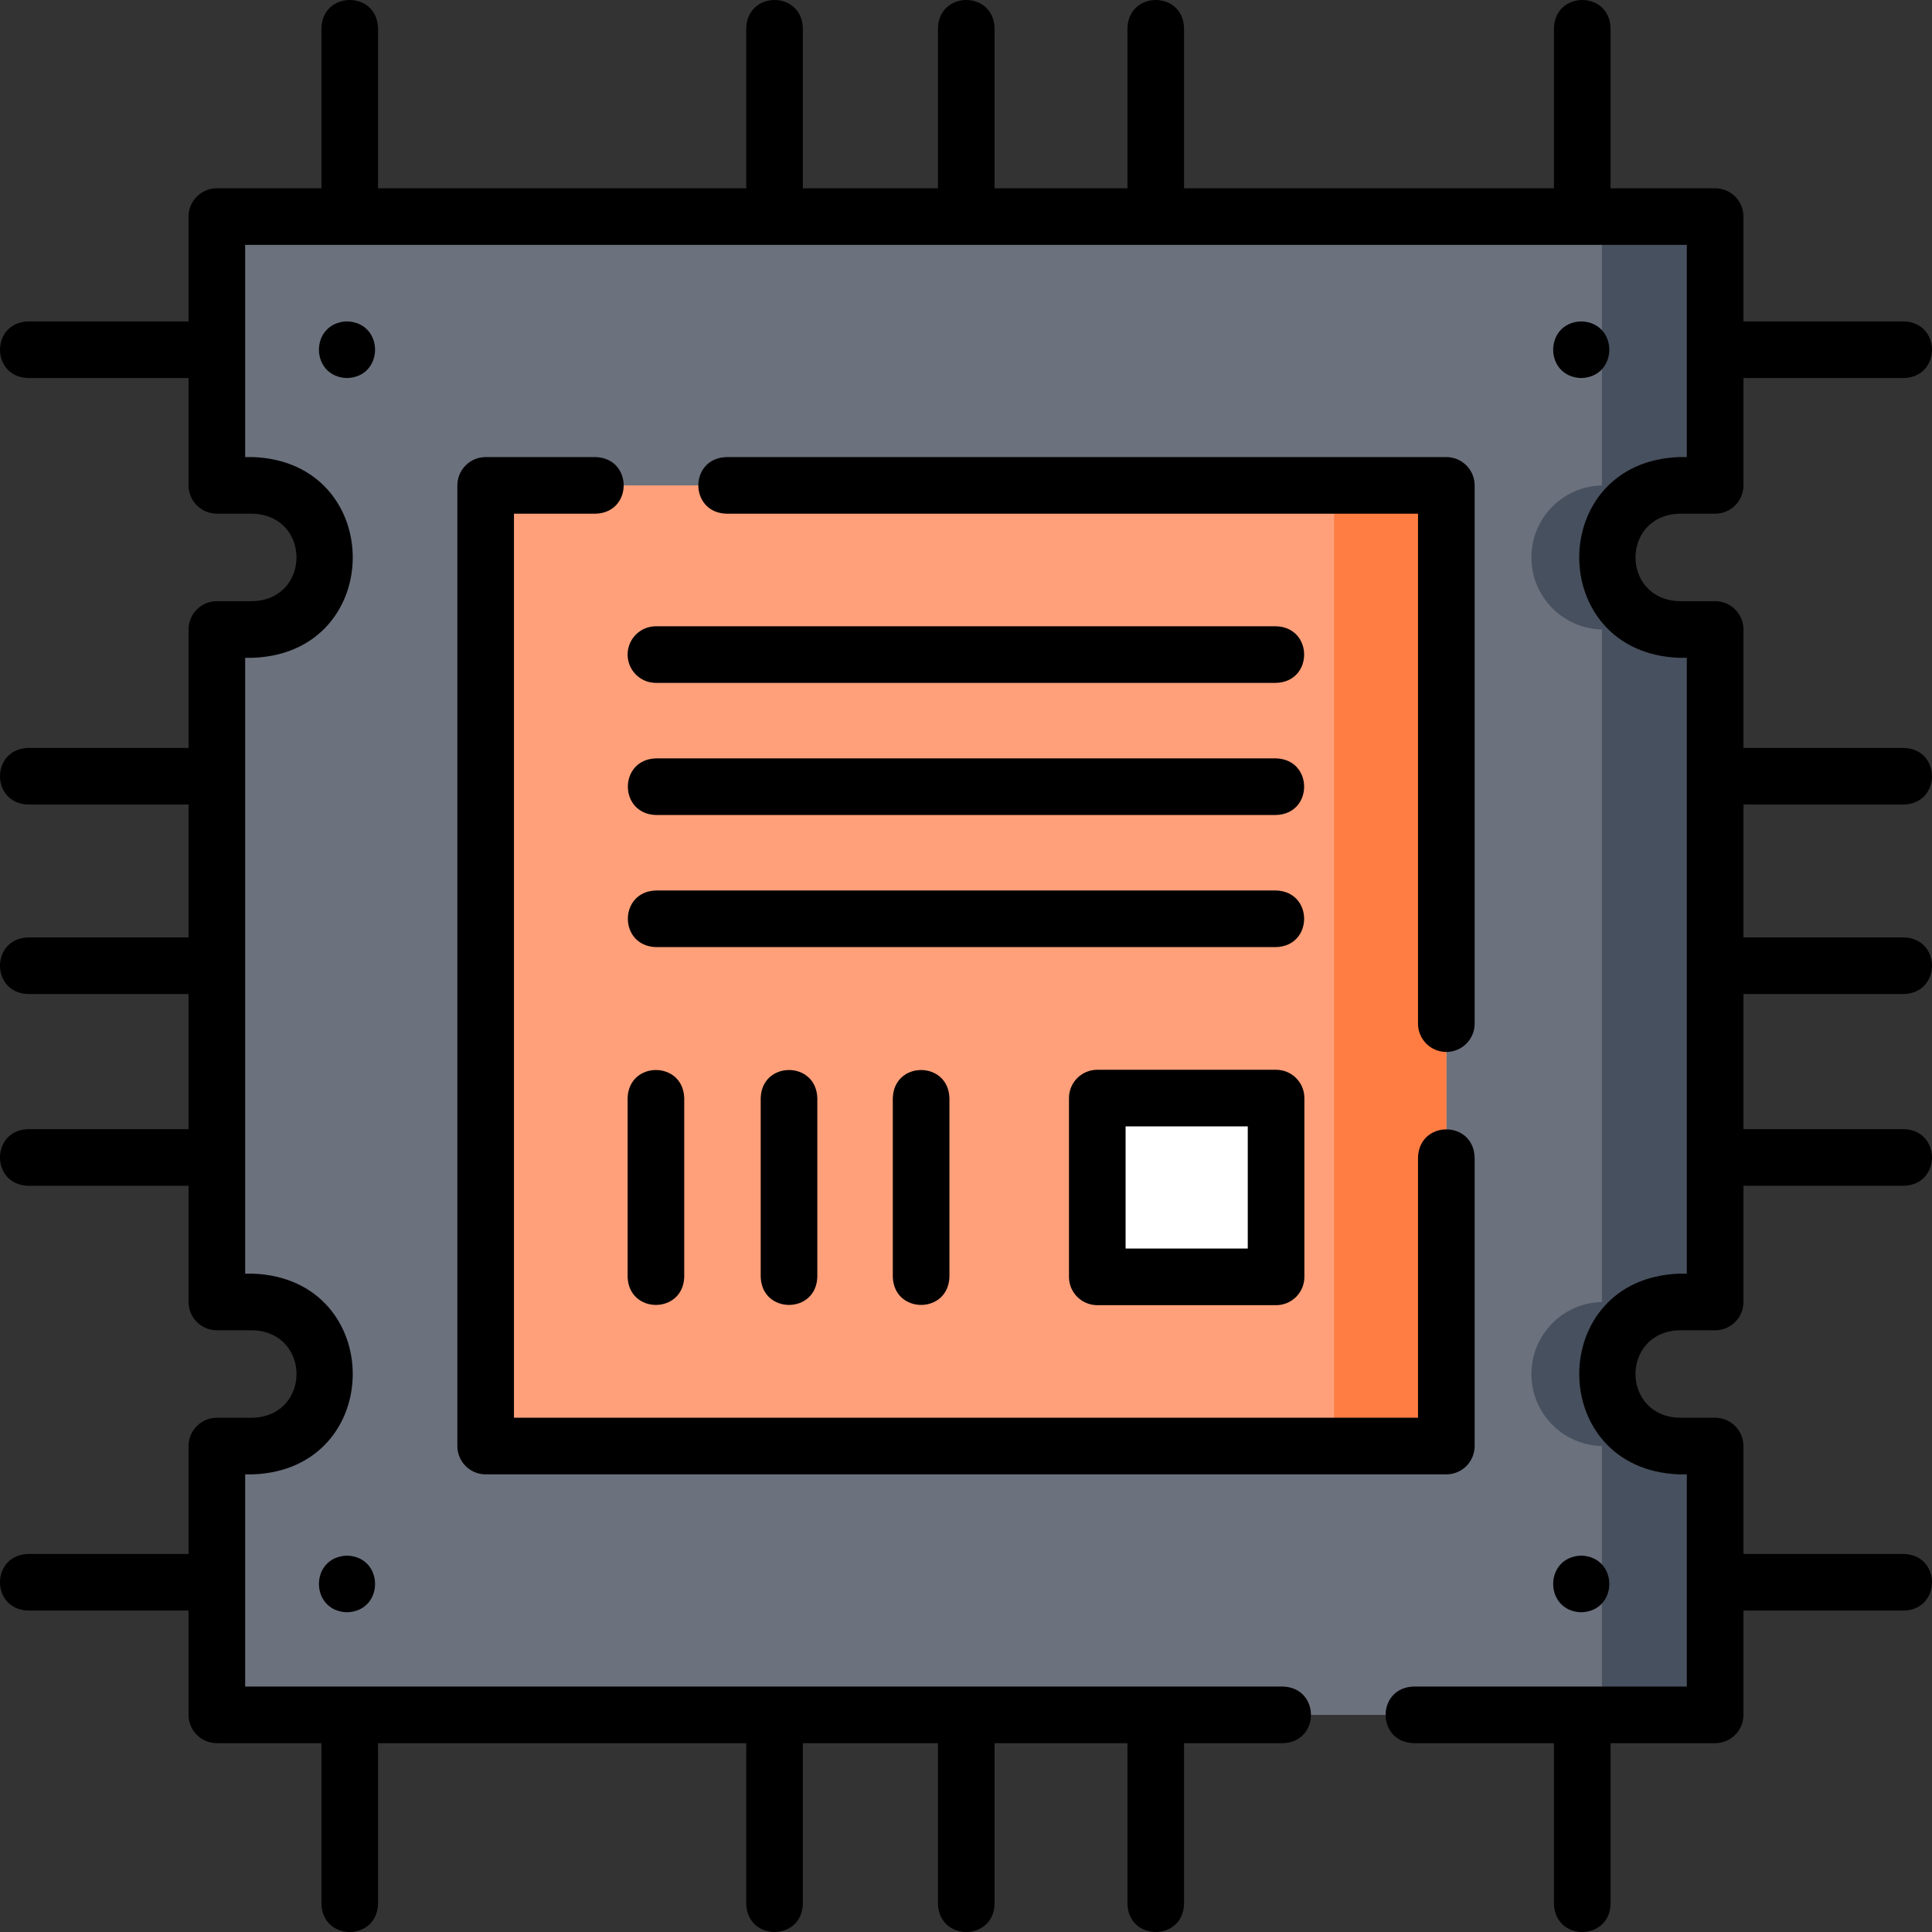 <svg id="Layer_1" enable-background="new 0 0 511.869 511.869" height="512" viewBox="0 0 511.869 511.869" width="512" xmlns="http://www.w3.org/2000/svg"><rect x="0" y="0" width="511.869" height="511.869" fill="#333333" stroke="none"/><g><path d="m431.324 134.195c-3.45 3.45-5.59 8.22-5.59 13.49 0 10.55 8.55 19.09 19.09 19.09h9.59v178.17h-9.59c-10.54 0-19.09 8.55-19.09 19.09s8.55 19.09 19.09 19.09h9.59v71.22h-396.96v-71.22h9.59c5.27 0 10.04-2.14 13.5-5.59 3.45-3.46 5.59-8.23 5.59-13.5 0-10.54-8.55-19.09-19.09-19.09h-9.59v-178.17h9.59c5.27 0 10.04-2.14 13.5-5.59 3.45-3.45 5.59-8.23 5.59-13.5 0-10.54-8.55-19.08-19.09-19.08h-9.59v-71.22h396.96v71.22h-9.59c-5.27 0-10.04 2.13-13.5 5.59z" fill="#6b717d"/><path d="m431.324 134.195c-3.45 3.45-5.59 8.22-5.59 13.49 0 10.55 8.55 19.09 19.09 19.09h9.59v178.17h-9.59c-10.54 0-19.09 8.55-19.09 19.09s8.55 19.09 19.09 19.09h9.59v71.22h-30v-71.22h.41c-10.54 0-19.09-8.55-19.09-19.09s8.55-19.09 19.09-19.09h-.41v-178.17h.41c-10.54 0-19.09-8.54-19.09-19.09 0-5.27 2.14-10.04 5.59-13.49 3.46-3.46 8.23-5.59 13.5-5.59h-.41v-71.22h30v71.22h-9.59c-5.27 0-10.04 2.13-13.5 5.59z" fill="#47505e"/><path d="m128.673 128.601h254.522v254.522h-254.522z" fill="#ffa07a"/><path d="m353.456 128.601h29.739v254.522h-29.739z" fill="#ff7d43"/><path d="m290.717 290.927h47.37v47.37h-47.37z" fill="#fff"/></g><g><path d="m157.804 136.102c9.916-.307 9.909-14.696 0-15h-29.13c-4.143 0-7.5 3.358-7.5 7.5v254.521c0 4.142 3.357 7.5 7.5 7.5h254.521c4.143 0 7.5-3.358 7.5-7.5v-76.464c-.307-9.916-14.696-9.909-15 0v68.964h-239.521v-239.521z"/><path d="m383.195 278.71c4.143 0 7.5-3.358 7.5-7.5v-142.608c0-4.142-3.357-7.5-7.5-7.5h-190.739c-9.916.307-9.909 14.696 0 15h183.239v135.108c0 4.142 3.358 7.5 7.5 7.5z"/><path d="m504.435 213.159c9.916-.307 9.909-14.696 0-15h-42.521v-31.383c0-4.142-3.357-7.5-7.5-7.5h-9.588c-15.356-.584-15.344-22.596 0-23.175h9.588c4.143 0 7.5-3.358 7.5-7.5v-28.442h42.521c9.916-.307 9.909-14.696 0-15h-42.521v-27.775c0-4.142-3.357-7.5-7.5-7.5h-27.704v-42.449c-.307-9.916-14.696-9.909-15 0v42.45h-98v-42.45c-.307-9.916-14.696-9.909-15 0v42.45h-35.203v-42.45c-.307-9.916-14.696-9.909-15 0v42.45h-35.797v-42.45c-.307-9.916-14.696-9.909-15 0v42.45h-97.551v-42.45c-.307-9.916-14.696-9.909-15 0v42.45h-27.703c-4.143 0-7.5 3.358-7.5 7.5v27.775h-42.521c-9.916.307-9.909 14.696 0 15h42.521v28.442c0 4.142 3.357 7.5 7.5 7.5h9.588c15.356.584 15.344 22.596 0 23.175h-9.588c-4.143 0-7.5 3.358-7.5 7.5v31.383h-42.521c-9.916.307-9.909 14.696 0 15h42.521v35.203h-42.521c-9.916.307-9.909 14.696 0 15h42.521v35.797h-42.521c-9.916.307-9.909 14.696 0 15h42.521v30.789c0 4.142 3.357 7.5 7.5 7.5h9.588c15.355.584 15.344 22.596 0 23.175h-9.588c-4.143 0-7.5 3.358-7.5 7.5v28.587h-42.521c-9.916.307-9.909 14.696 0 15h42.521v27.63c0 4.142 3.357 7.5 7.5 7.5h27.703v42.594c.307 9.916 14.696 9.909 15 0v-42.595h97.551v42.594c.307 9.916 14.696 9.909 15 0v-42.594h35.797v42.594c.307 9.916 14.696 9.909 15 0v-42.594h35.203v42.594c.307 9.916 14.696 9.909 15 0v-42.594h26.181c9.916-.307 9.909-14.696 0-15h-274.935v-56.217h2.088c35.233-1.341 35.206-51.847 0-53.175h-2.088v-163.172h2.088c35.233-1.341 35.206-51.846 0-53.175h-2.088v-56.217h381.957v56.217h-2.088c-35.233 1.341-35.206 51.846 0 53.175h2.088v163.171h-2.088c-35.233 1.341-35.206 51.847 0 53.175h2.088v56.217h-72.37c-9.916.307-9.909 14.696 0 15h37.167v42.594c.307 9.916 14.696 9.909 15 0v-42.593h27.703c4.143 0 7.5-3.358 7.5-7.5v-27.63h42.521c9.916-.307 9.909-14.696 0-15h-42.521v-28.587c0-4.142-3.357-7.5-7.5-7.5h-9.588c-15.356-.584-15.344-22.596 0-23.175h9.588c4.143 0 7.5-3.358 7.5-7.5v-30.789h42.521c9.916-.307 9.909-14.696 0-15h-42.521v-35.797h42.521c9.916-.307 9.909-14.696 0-15h-42.521v-35.203z"/><path d="m338.087 283.427h-47.37c-4.143 0-7.5 3.358-7.5 7.5v47.37c0 4.142 3.357 7.5 7.5 7.5h47.37c4.143 0 7.5-3.358 7.5-7.5v-47.37c0-4.142-3.358-7.5-7.5-7.5zm-7.5 47.37h-32.37v-32.37h32.37z"/><path d="m166.282 173.427c0 4.142 3.357 7.5 7.5 7.5h164.305c9.916-.307 9.909-14.696 0-15h-164.305c-4.142 0-7.5 3.358-7.5 7.5z"/><path d="m173.782 215.927h164.305c9.916-.307 9.909-14.696 0-15h-164.305c-9.916.307-9.909 14.696 0 15z"/><path d="m173.782 250.927h164.305c9.916-.307 9.909-14.696 0-15h-164.305c-9.916.307-9.909 14.696 0 15z"/><path d="m166.282 338.297c.307 9.916 14.696 9.909 15 0v-47.37c-.307-9.916-14.696-9.909-15 0z"/><path d="m201.543 290.927v47.37c.307 9.916 14.696 9.909 15 0v-47.37c-.307-9.916-14.696-9.909-15 0z"/><path d="m236.543 290.927v47.37c.307 9.916 14.696 9.909 15 0v-47.37c-.307-9.916-14.696-9.909-15 0z"/><path d="m91.937 85.152c-9.914.306-9.911 14.706 0 15.011 9.914-.307 9.912-14.707 0-15.011z"/><path d="m418.937 100.163c9.914-.306 9.911-14.706 0-15.011-9.913.306-9.911 14.706 0 15.011z"/><path d="m418.937 427.163c9.914-.306 9.911-14.706 0-15.011-9.913.306-9.911 14.706 0 15.011z"/><path d="m91.937 412.152c-9.914.306-9.911 14.706 0 15.011 9.914-.307 9.912-14.707 0-15.011z"/></g></svg>